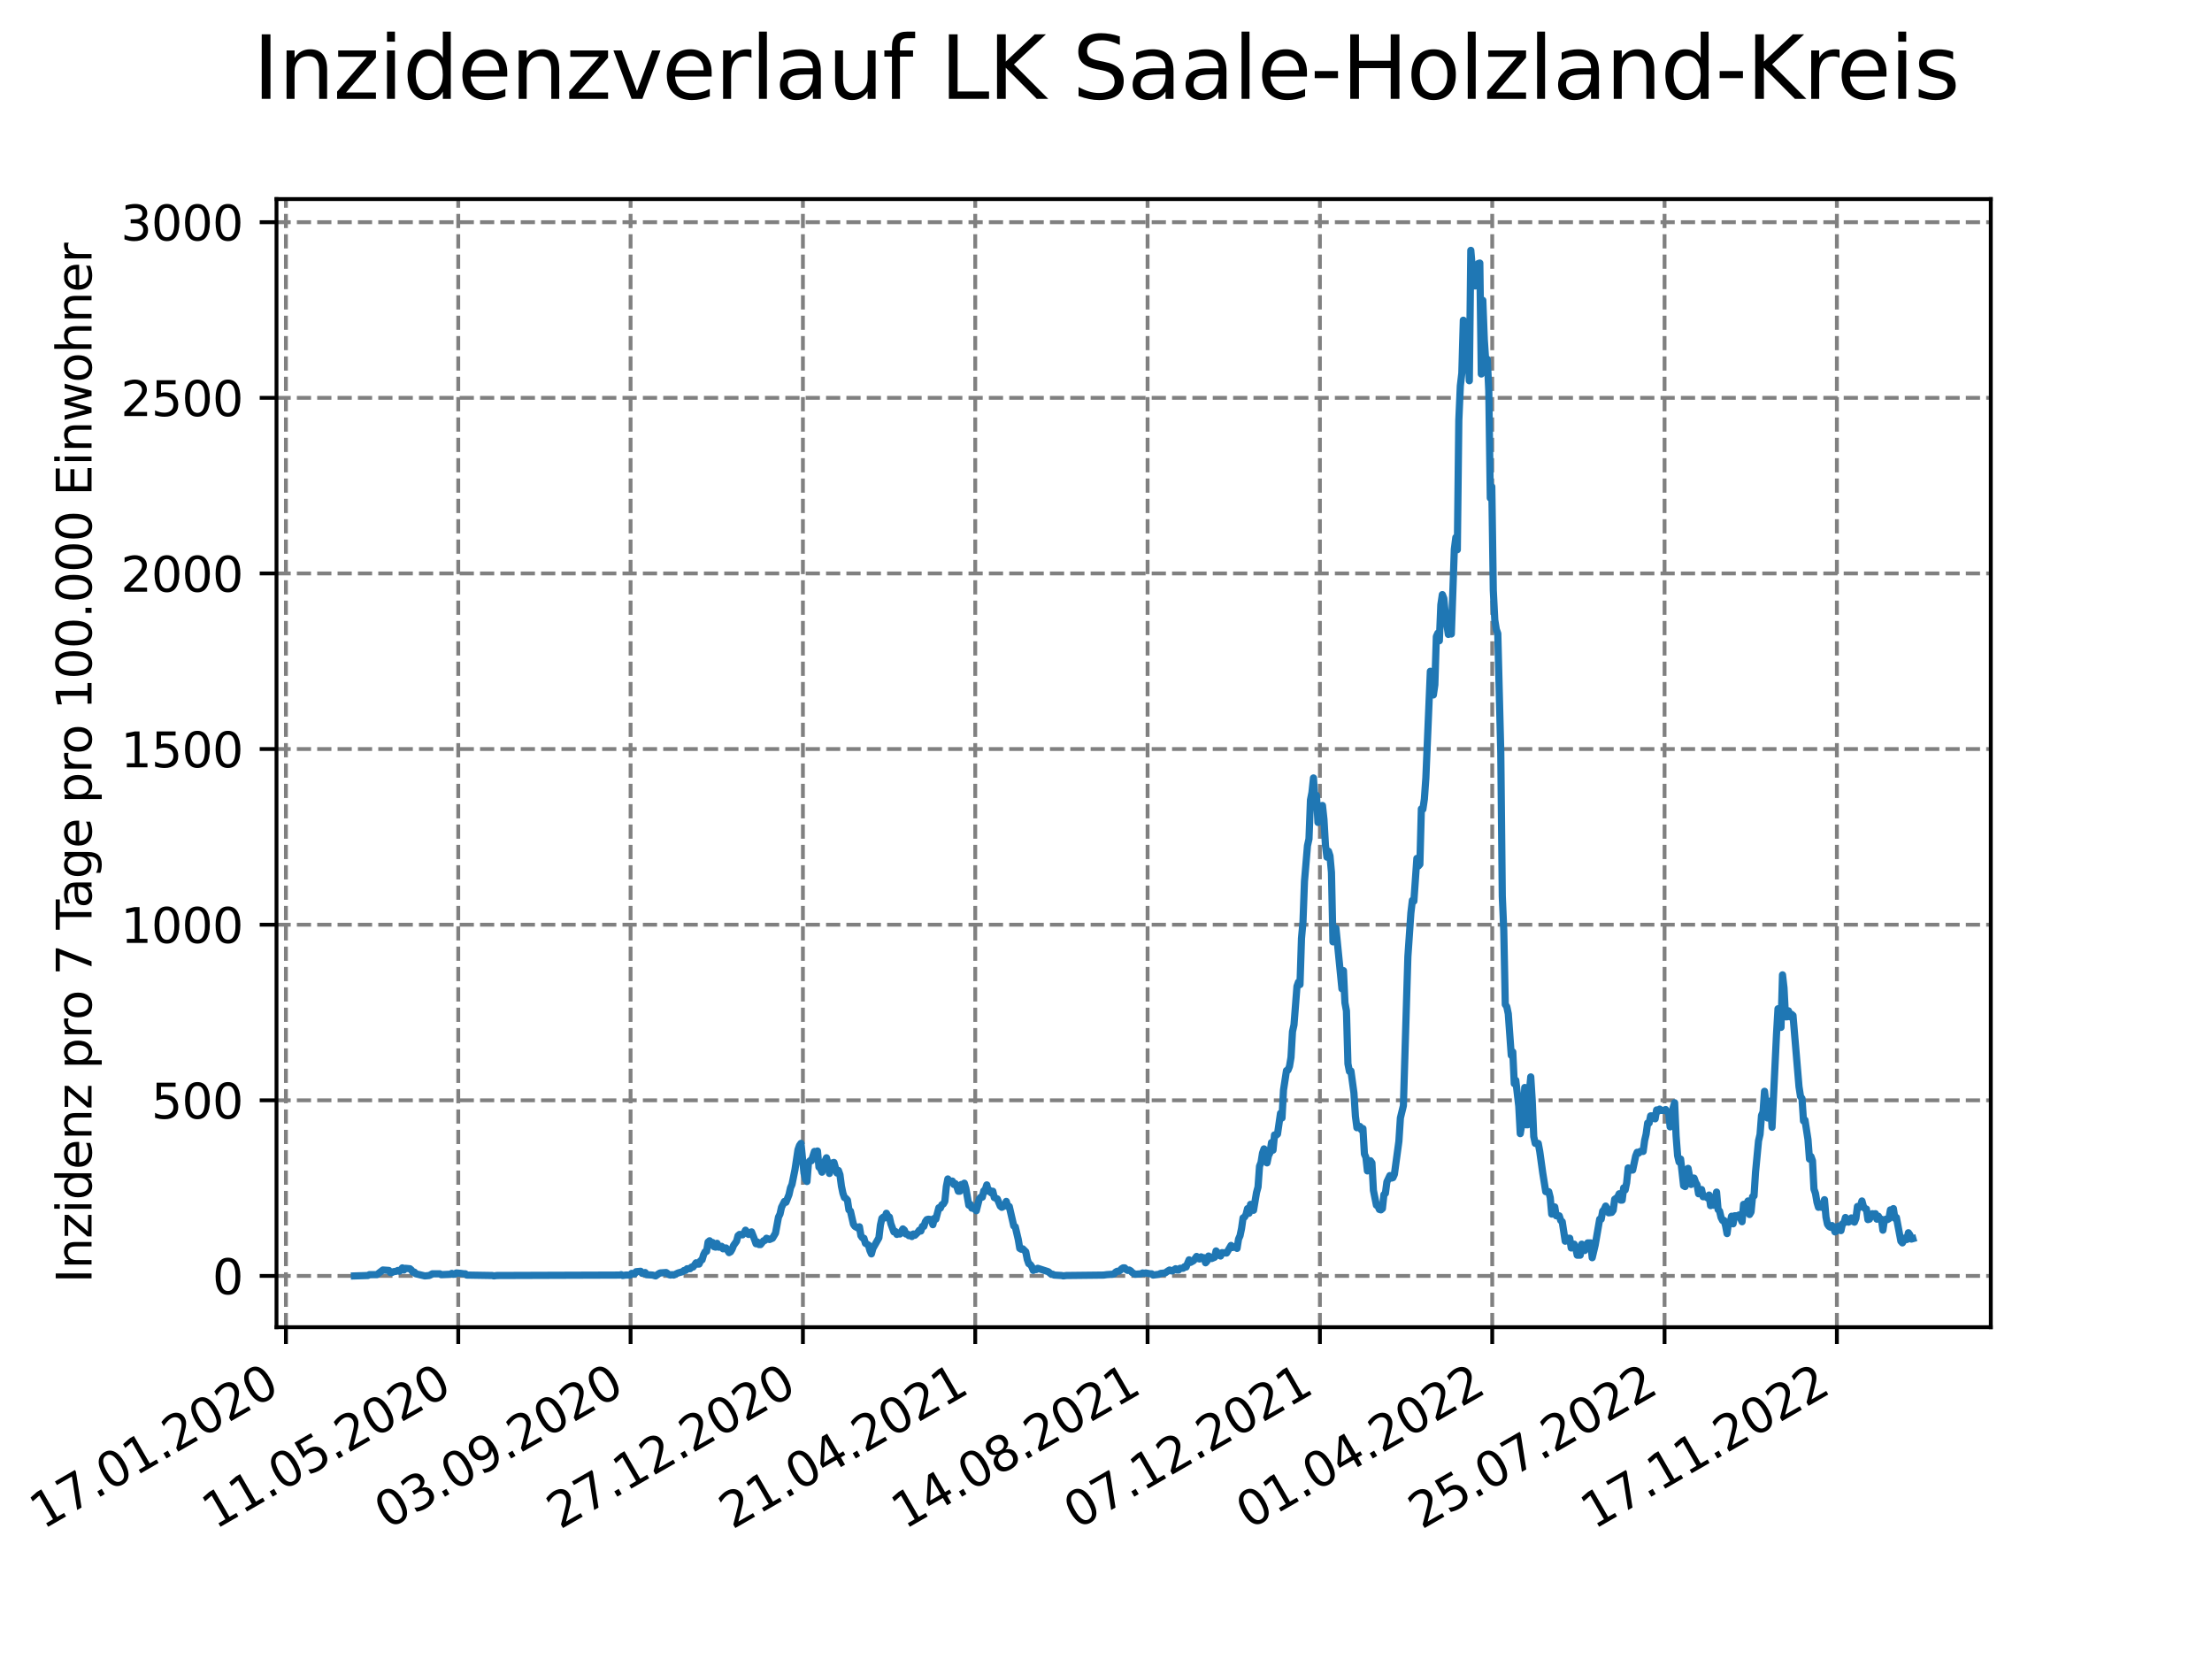 <?xml version="1.0" encoding="utf-8" standalone="no"?>
<!DOCTYPE svg PUBLIC "-//W3C//DTD SVG 1.1//EN"
  "http://www.w3.org/Graphics/SVG/1.1/DTD/svg11.dtd">
<svg xmlns:xlink="http://www.w3.org/1999/xlink" width="460.8pt" height="345.6pt" viewBox="0 0 460.8 345.6" xmlns="http://www.w3.org/2000/svg" version="1.1">
 <defs>
  <style type="text/css">*{stroke-linejoin: round; stroke-linecap: butt}</style>
 </defs>
 <g id="figure_1">
  <g id="patch_1">
   <path d="M 0 345.6 
L 460.8 345.6 
L 460.8 0 
L 0 0 
z
" style="fill: #ffffff"/>
  </g>
  <g id="axes_1">
   <g id="patch_2">
    <path d="M 57.6 276.48 
L 414.72 276.48 
L 414.72 41.472 
L 57.6 41.472 
z
" style="fill: #ffffff"/>
   </g>
   <g id="matplotlib.axis_1">
    <g id="xtick_1">
     <g id="line2d_1">
      <path d="M 59.564 276.48 
L 59.564 41.472 
" clip-path="url(#p930e5d96a3)" style="fill: none; stroke-dasharray: 2.96,1.28; stroke-dashoffset: 0; stroke: #808080; stroke-width: 0.8"/>
     </g>
     <g id="line2d_2">
      <defs>
       <path id="m05a679ccb5" d="M 0 0 
L 0 3.5 
" style="stroke: #000000; stroke-width: 0.8"/>
      </defs>
      <g>
       <use xlink:href="#m05a679ccb5" x="59.564" y="276.48" style="stroke: #000000; stroke-width: 0.8"/>
      </g>
     </g>
     <g id="text_1">
      <!-- 17.01.2020 -->
      <g transform="translate(8.939 318.689) rotate(-30) scale(0.1 -0.1)">
       <defs>
        <path id="DejaVuSans-31" d="M 794 531 
L 1825 531 
L 1825 4091 
L 703 3866 
L 703 4441 
L 1819 4666 
L 2450 4666 
L 2450 531 
L 3481 531 
L 3481 0 
L 794 0 
L 794 531 
z
" transform="scale(0.016)"/>
        <path id="DejaVuSans-37" d="M 525 4666 
L 3525 4666 
L 3525 4397 
L 1831 0 
L 1172 0 
L 2766 4134 
L 525 4134 
L 525 4666 
z
" transform="scale(0.016)"/>
        <path id="DejaVuSans-2e" d="M 684 794 
L 1344 794 
L 1344 0 
L 684 0 
L 684 794 
z
" transform="scale(0.016)"/>
        <path id="DejaVuSans-30" d="M 2034 4250 
Q 1547 4250 1301 3770 
Q 1056 3291 1056 2328 
Q 1056 1369 1301 889 
Q 1547 409 2034 409 
Q 2525 409 2770 889 
Q 3016 1369 3016 2328 
Q 3016 3291 2770 3770 
Q 2525 4250 2034 4250 
z
M 2034 4750 
Q 2819 4750 3233 4129 
Q 3647 3509 3647 2328 
Q 3647 1150 3233 529 
Q 2819 -91 2034 -91 
Q 1250 -91 836 529 
Q 422 1150 422 2328 
Q 422 3509 836 4129 
Q 1250 4750 2034 4750 
z
" transform="scale(0.016)"/>
        <path id="DejaVuSans-32" d="M 1228 531 
L 3431 531 
L 3431 0 
L 469 0 
L 469 531 
Q 828 903 1448 1529 
Q 2069 2156 2228 2338 
Q 2531 2678 2651 2914 
Q 2772 3150 2772 3378 
Q 2772 3750 2511 3984 
Q 2250 4219 1831 4219 
Q 1534 4219 1204 4116 
Q 875 4013 500 3803 
L 500 4441 
Q 881 4594 1212 4672 
Q 1544 4750 1819 4750 
Q 2544 4750 2975 4387 
Q 3406 4025 3406 3419 
Q 3406 3131 3298 2873 
Q 3191 2616 2906 2266 
Q 2828 2175 2409 1742 
Q 1991 1309 1228 531 
z
" transform="scale(0.016)"/>
       </defs>
       <use xlink:href="#DejaVuSans-31"/>
       <use xlink:href="#DejaVuSans-37" x="63.623"/>
       <use xlink:href="#DejaVuSans-2e" x="127.246"/>
       <use xlink:href="#DejaVuSans-30" x="159.033"/>
       <use xlink:href="#DejaVuSans-31" x="222.656"/>
       <use xlink:href="#DejaVuSans-2e" x="286.279"/>
       <use xlink:href="#DejaVuSans-32" x="318.066"/>
       <use xlink:href="#DejaVuSans-30" x="381.689"/>
       <use xlink:href="#DejaVuSans-32" x="445.312"/>
       <use xlink:href="#DejaVuSans-30" x="508.936"/>
      </g>
     </g>
    </g>
    <g id="xtick_2">
     <g id="line2d_3">
      <path d="M 95.463 276.48 
L 95.463 41.472 
" clip-path="url(#p930e5d96a3)" style="fill: none; stroke-dasharray: 2.96,1.28; stroke-dashoffset: 0; stroke: #808080; stroke-width: 0.8"/>
     </g>
     <g id="line2d_4">
      <g>
       <use xlink:href="#m05a679ccb5" x="95.463" y="276.48" style="stroke: #000000; stroke-width: 0.8"/>
      </g>
     </g>
     <g id="text_2">
      <!-- 11.05.2020 -->
      <g transform="translate(44.838 318.689) rotate(-30) scale(0.1 -0.1)">
       <defs>
        <path id="DejaVuSans-35" d="M 691 4666 
L 3169 4666 
L 3169 4134 
L 1269 4134 
L 1269 2991 
Q 1406 3038 1543 3061 
Q 1681 3084 1819 3084 
Q 2600 3084 3056 2656 
Q 3513 2228 3513 1497 
Q 3513 744 3044 326 
Q 2575 -91 1722 -91 
Q 1428 -91 1123 -41 
Q 819 9 494 109 
L 494 744 
Q 775 591 1075 516 
Q 1375 441 1709 441 
Q 2250 441 2565 725 
Q 2881 1009 2881 1497 
Q 2881 1984 2565 2268 
Q 2250 2553 1709 2553 
Q 1456 2553 1204 2497 
Q 953 2441 691 2322 
L 691 4666 
z
" transform="scale(0.016)"/>
       </defs>
       <use xlink:href="#DejaVuSans-31"/>
       <use xlink:href="#DejaVuSans-31" x="63.623"/>
       <use xlink:href="#DejaVuSans-2e" x="127.246"/>
       <use xlink:href="#DejaVuSans-30" x="159.033"/>
       <use xlink:href="#DejaVuSans-35" x="222.656"/>
       <use xlink:href="#DejaVuSans-2e" x="286.279"/>
       <use xlink:href="#DejaVuSans-32" x="318.066"/>
       <use xlink:href="#DejaVuSans-30" x="381.689"/>
       <use xlink:href="#DejaVuSans-32" x="445.312"/>
       <use xlink:href="#DejaVuSans-30" x="508.936"/>
      </g>
     </g>
    </g>
    <g id="xtick_3">
     <g id="line2d_5">
      <path d="M 131.363 276.48 
L 131.363 41.472 
" clip-path="url(#p930e5d96a3)" style="fill: none; stroke-dasharray: 2.96,1.28; stroke-dashoffset: 0; stroke: #808080; stroke-width: 0.8"/>
     </g>
     <g id="line2d_6">
      <g>
       <use xlink:href="#m05a679ccb5" x="131.363" y="276.48" style="stroke: #000000; stroke-width: 0.8"/>
      </g>
     </g>
     <g id="text_3">
      <!-- 03.09.2020 -->
      <g transform="translate(80.737 318.689) rotate(-30) scale(0.1 -0.1)">
       <defs>
        <path id="DejaVuSans-33" d="M 2597 2516 
Q 3050 2419 3304 2112 
Q 3559 1806 3559 1356 
Q 3559 666 3084 287 
Q 2609 -91 1734 -91 
Q 1441 -91 1130 -33 
Q 819 25 488 141 
L 488 750 
Q 750 597 1062 519 
Q 1375 441 1716 441 
Q 2309 441 2620 675 
Q 2931 909 2931 1356 
Q 2931 1769 2642 2001 
Q 2353 2234 1838 2234 
L 1294 2234 
L 1294 2753 
L 1863 2753 
Q 2328 2753 2575 2939 
Q 2822 3125 2822 3475 
Q 2822 3834 2567 4026 
Q 2313 4219 1838 4219 
Q 1578 4219 1281 4162 
Q 984 4106 628 3988 
L 628 4550 
Q 988 4650 1302 4700 
Q 1616 4750 1894 4750 
Q 2613 4750 3031 4423 
Q 3450 4097 3450 3541 
Q 3450 3153 3228 2886 
Q 3006 2619 2597 2516 
z
" transform="scale(0.016)"/>
        <path id="DejaVuSans-39" d="M 703 97 
L 703 672 
Q 941 559 1184 500 
Q 1428 441 1663 441 
Q 2288 441 2617 861 
Q 2947 1281 2994 2138 
Q 2813 1869 2534 1725 
Q 2256 1581 1919 1581 
Q 1219 1581 811 2004 
Q 403 2428 403 3163 
Q 403 3881 828 4315 
Q 1253 4750 1959 4750 
Q 2769 4750 3195 4129 
Q 3622 3509 3622 2328 
Q 3622 1225 3098 567 
Q 2575 -91 1691 -91 
Q 1453 -91 1209 -44 
Q 966 3 703 97 
z
M 1959 2075 
Q 2384 2075 2632 2365 
Q 2881 2656 2881 3163 
Q 2881 3666 2632 3958 
Q 2384 4250 1959 4250 
Q 1534 4250 1286 3958 
Q 1038 3666 1038 3163 
Q 1038 2656 1286 2365 
Q 1534 2075 1959 2075 
z
" transform="scale(0.016)"/>
       </defs>
       <use xlink:href="#DejaVuSans-30"/>
       <use xlink:href="#DejaVuSans-33" x="63.623"/>
       <use xlink:href="#DejaVuSans-2e" x="127.246"/>
       <use xlink:href="#DejaVuSans-30" x="159.033"/>
       <use xlink:href="#DejaVuSans-39" x="222.656"/>
       <use xlink:href="#DejaVuSans-2e" x="286.279"/>
       <use xlink:href="#DejaVuSans-32" x="318.066"/>
       <use xlink:href="#DejaVuSans-30" x="381.689"/>
       <use xlink:href="#DejaVuSans-32" x="445.312"/>
       <use xlink:href="#DejaVuSans-30" x="508.936"/>
      </g>
     </g>
    </g>
    <g id="xtick_4">
     <g id="line2d_7">
      <path d="M 167.262 276.48 
L 167.262 41.472 
" clip-path="url(#p930e5d96a3)" style="fill: none; stroke-dasharray: 2.96,1.28; stroke-dashoffset: 0; stroke: #808080; stroke-width: 0.8"/>
     </g>
     <g id="line2d_8">
      <g>
       <use xlink:href="#m05a679ccb5" x="167.262" y="276.48" style="stroke: #000000; stroke-width: 0.8"/>
      </g>
     </g>
     <g id="text_4">
      <!-- 27.12.2020 -->
      <g transform="translate(116.637 318.689) rotate(-30) scale(0.1 -0.1)">
       <use xlink:href="#DejaVuSans-32"/>
       <use xlink:href="#DejaVuSans-37" x="63.623"/>
       <use xlink:href="#DejaVuSans-2e" x="127.246"/>
       <use xlink:href="#DejaVuSans-31" x="159.033"/>
       <use xlink:href="#DejaVuSans-32" x="222.656"/>
       <use xlink:href="#DejaVuSans-2e" x="286.279"/>
       <use xlink:href="#DejaVuSans-32" x="318.066"/>
       <use xlink:href="#DejaVuSans-30" x="381.689"/>
       <use xlink:href="#DejaVuSans-32" x="445.312"/>
       <use xlink:href="#DejaVuSans-30" x="508.936"/>
      </g>
     </g>
    </g>
    <g id="xtick_5">
     <g id="line2d_9">
      <path d="M 203.161 276.48 
L 203.161 41.472 
" clip-path="url(#p930e5d96a3)" style="fill: none; stroke-dasharray: 2.96,1.28; stroke-dashoffset: 0; stroke: #808080; stroke-width: 0.8"/>
     </g>
     <g id="line2d_10">
      <g>
       <use xlink:href="#m05a679ccb5" x="203.161" y="276.48" style="stroke: #000000; stroke-width: 0.8"/>
      </g>
     </g>
     <g id="text_5">
      <!-- 21.04.2021 -->
      <g transform="translate(152.536 318.689) rotate(-30) scale(0.1 -0.1)">
       <defs>
        <path id="DejaVuSans-34" d="M 2419 4116 
L 825 1625 
L 2419 1625 
L 2419 4116 
z
M 2253 4666 
L 3047 4666 
L 3047 1625 
L 3713 1625 
L 3713 1100 
L 3047 1100 
L 3047 0 
L 2419 0 
L 2419 1100 
L 313 1100 
L 313 1709 
L 2253 4666 
z
" transform="scale(0.016)"/>
       </defs>
       <use xlink:href="#DejaVuSans-32"/>
       <use xlink:href="#DejaVuSans-31" x="63.623"/>
       <use xlink:href="#DejaVuSans-2e" x="127.246"/>
       <use xlink:href="#DejaVuSans-30" x="159.033"/>
       <use xlink:href="#DejaVuSans-34" x="222.656"/>
       <use xlink:href="#DejaVuSans-2e" x="286.279"/>
       <use xlink:href="#DejaVuSans-32" x="318.066"/>
       <use xlink:href="#DejaVuSans-30" x="381.689"/>
       <use xlink:href="#DejaVuSans-32" x="445.312"/>
       <use xlink:href="#DejaVuSans-31" x="508.936"/>
      </g>
     </g>
    </g>
    <g id="xtick_6">
     <g id="line2d_11">
      <path d="M 239.061 276.48 
L 239.061 41.472 
" clip-path="url(#p930e5d96a3)" style="fill: none; stroke-dasharray: 2.96,1.28; stroke-dashoffset: 0; stroke: #808080; stroke-width: 0.8"/>
     </g>
     <g id="line2d_12">
      <g>
       <use xlink:href="#m05a679ccb5" x="239.061" y="276.48" style="stroke: #000000; stroke-width: 0.8"/>
      </g>
     </g>
     <g id="text_6">
      <!-- 14.08.2021 -->
      <g transform="translate(188.435 318.689) rotate(-30) scale(0.1 -0.1)">
       <defs>
        <path id="DejaVuSans-38" d="M 2034 2216 
Q 1584 2216 1326 1975 
Q 1069 1734 1069 1313 
Q 1069 891 1326 650 
Q 1584 409 2034 409 
Q 2484 409 2743 651 
Q 3003 894 3003 1313 
Q 3003 1734 2745 1975 
Q 2488 2216 2034 2216 
z
M 1403 2484 
Q 997 2584 770 2862 
Q 544 3141 544 3541 
Q 544 4100 942 4425 
Q 1341 4750 2034 4750 
Q 2731 4750 3128 4425 
Q 3525 4100 3525 3541 
Q 3525 3141 3298 2862 
Q 3072 2584 2669 2484 
Q 3125 2378 3379 2068 
Q 3634 1759 3634 1313 
Q 3634 634 3220 271 
Q 2806 -91 2034 -91 
Q 1263 -91 848 271 
Q 434 634 434 1313 
Q 434 1759 690 2068 
Q 947 2378 1403 2484 
z
M 1172 3481 
Q 1172 3119 1398 2916 
Q 1625 2713 2034 2713 
Q 2441 2713 2670 2916 
Q 2900 3119 2900 3481 
Q 2900 3844 2670 4047 
Q 2441 4250 2034 4250 
Q 1625 4250 1398 4047 
Q 1172 3844 1172 3481 
z
" transform="scale(0.016)"/>
       </defs>
       <use xlink:href="#DejaVuSans-31"/>
       <use xlink:href="#DejaVuSans-34" x="63.623"/>
       <use xlink:href="#DejaVuSans-2e" x="127.246"/>
       <use xlink:href="#DejaVuSans-30" x="159.033"/>
       <use xlink:href="#DejaVuSans-38" x="222.656"/>
       <use xlink:href="#DejaVuSans-2e" x="286.279"/>
       <use xlink:href="#DejaVuSans-32" x="318.066"/>
       <use xlink:href="#DejaVuSans-30" x="381.689"/>
       <use xlink:href="#DejaVuSans-32" x="445.312"/>
       <use xlink:href="#DejaVuSans-31" x="508.936"/>
      </g>
     </g>
    </g>
    <g id="xtick_7">
     <g id="line2d_13">
      <path d="M 274.96 276.48 
L 274.96 41.472 
" clip-path="url(#p930e5d96a3)" style="fill: none; stroke-dasharray: 2.96,1.28; stroke-dashoffset: 0; stroke: #808080; stroke-width: 0.8"/>
     </g>
     <g id="line2d_14">
      <g>
       <use xlink:href="#m05a679ccb5" x="274.96" y="276.48" style="stroke: #000000; stroke-width: 0.8"/>
      </g>
     </g>
     <g id="text_7">
      <!-- 07.12.2021 -->
      <g transform="translate(224.335 318.689) rotate(-30) scale(0.1 -0.1)">
       <use xlink:href="#DejaVuSans-30"/>
       <use xlink:href="#DejaVuSans-37" x="63.623"/>
       <use xlink:href="#DejaVuSans-2e" x="127.246"/>
       <use xlink:href="#DejaVuSans-31" x="159.033"/>
       <use xlink:href="#DejaVuSans-32" x="222.656"/>
       <use xlink:href="#DejaVuSans-2e" x="286.279"/>
       <use xlink:href="#DejaVuSans-32" x="318.066"/>
       <use xlink:href="#DejaVuSans-30" x="381.689"/>
       <use xlink:href="#DejaVuSans-32" x="445.312"/>
       <use xlink:href="#DejaVuSans-31" x="508.936"/>
      </g>
     </g>
    </g>
    <g id="xtick_8">
     <g id="line2d_15">
      <path d="M 310.859 276.48 
L 310.859 41.472 
" clip-path="url(#p930e5d96a3)" style="fill: none; stroke-dasharray: 2.96,1.28; stroke-dashoffset: 0; stroke: #808080; stroke-width: 0.8"/>
     </g>
     <g id="line2d_16">
      <g>
       <use xlink:href="#m05a679ccb5" x="310.859" y="276.48" style="stroke: #000000; stroke-width: 0.8"/>
      </g>
     </g>
     <g id="text_8">
      <!-- 01.04.2022 -->
      <g transform="translate(260.234 318.689) rotate(-30) scale(0.1 -0.1)">
       <use xlink:href="#DejaVuSans-30"/>
       <use xlink:href="#DejaVuSans-31" x="63.623"/>
       <use xlink:href="#DejaVuSans-2e" x="127.246"/>
       <use xlink:href="#DejaVuSans-30" x="159.033"/>
       <use xlink:href="#DejaVuSans-34" x="222.656"/>
       <use xlink:href="#DejaVuSans-2e" x="286.279"/>
       <use xlink:href="#DejaVuSans-32" x="318.066"/>
       <use xlink:href="#DejaVuSans-30" x="381.689"/>
       <use xlink:href="#DejaVuSans-32" x="445.312"/>
       <use xlink:href="#DejaVuSans-32" x="508.936"/>
      </g>
     </g>
    </g>
    <g id="xtick_9">
     <g id="line2d_17">
      <path d="M 346.758 276.48 
L 346.758 41.472 
" clip-path="url(#p930e5d96a3)" style="fill: none; stroke-dasharray: 2.96,1.28; stroke-dashoffset: 0; stroke: #808080; stroke-width: 0.8"/>
     </g>
     <g id="line2d_18">
      <g>
       <use xlink:href="#m05a679ccb5" x="346.758" y="276.48" style="stroke: #000000; stroke-width: 0.8"/>
      </g>
     </g>
     <g id="text_9">
      <!-- 25.07.2022 -->
      <g transform="translate(296.133 318.689) rotate(-30) scale(0.1 -0.1)">
       <use xlink:href="#DejaVuSans-32"/>
       <use xlink:href="#DejaVuSans-35" x="63.623"/>
       <use xlink:href="#DejaVuSans-2e" x="127.246"/>
       <use xlink:href="#DejaVuSans-30" x="159.033"/>
       <use xlink:href="#DejaVuSans-37" x="222.656"/>
       <use xlink:href="#DejaVuSans-2e" x="286.279"/>
       <use xlink:href="#DejaVuSans-32" x="318.066"/>
       <use xlink:href="#DejaVuSans-30" x="381.689"/>
       <use xlink:href="#DejaVuSans-32" x="445.312"/>
       <use xlink:href="#DejaVuSans-32" x="508.936"/>
      </g>
     </g>
    </g>
    <g id="xtick_10">
     <g id="line2d_19">
      <path d="M 382.658 276.48 
L 382.658 41.472 
" clip-path="url(#p930e5d96a3)" style="fill: none; stroke-dasharray: 2.96,1.28; stroke-dashoffset: 0; stroke: #808080; stroke-width: 0.8"/>
     </g>
     <g id="line2d_20">
      <g>
       <use xlink:href="#m05a679ccb5" x="382.658" y="276.48" style="stroke: #000000; stroke-width: 0.8"/>
      </g>
     </g>
     <g id="text_10">
      <!-- 17.11.2022 -->
      <g transform="translate(332.033 318.689) rotate(-30) scale(0.1 -0.1)">
       <use xlink:href="#DejaVuSans-31"/>
       <use xlink:href="#DejaVuSans-37" x="63.623"/>
       <use xlink:href="#DejaVuSans-2e" x="127.246"/>
       <use xlink:href="#DejaVuSans-31" x="159.033"/>
       <use xlink:href="#DejaVuSans-31" x="222.656"/>
       <use xlink:href="#DejaVuSans-2e" x="286.279"/>
       <use xlink:href="#DejaVuSans-32" x="318.066"/>
       <use xlink:href="#DejaVuSans-30" x="381.689"/>
       <use xlink:href="#DejaVuSans-32" x="445.312"/>
       <use xlink:href="#DejaVuSans-32" x="508.936"/>
      </g>
     </g>
    </g>
   </g>
   <g id="matplotlib.axis_2">
    <g id="ytick_1">
     <g id="line2d_21">
      <path d="M 57.6 265.798 
L 414.72 265.798 
" clip-path="url(#p930e5d96a3)" style="fill: none; stroke-dasharray: 2.96,1.28; stroke-dashoffset: 0; stroke: #808080; stroke-width: 0.8"/>
     </g>
     <g id="line2d_22">
      <defs>
       <path id="m31400b456e" d="M 0 0 
L -3.5 0 
" style="stroke: #000000; stroke-width: 0.8"/>
      </defs>
      <g>
       <use xlink:href="#m31400b456e" x="57.6" y="265.798" style="stroke: #000000; stroke-width: 0.8"/>
      </g>
     </g>
     <g id="text_11">
      <!-- 0 -->
      <g transform="translate(44.237 269.597) scale(0.1 -0.1)">
       <use xlink:href="#DejaVuSans-30"/>
      </g>
     </g>
    </g>
    <g id="ytick_2">
     <g id="line2d_23">
      <path d="M 57.6 229.213 
L 414.72 229.213 
" clip-path="url(#p930e5d96a3)" style="fill: none; stroke-dasharray: 2.96,1.28; stroke-dashoffset: 0; stroke: #808080; stroke-width: 0.8"/>
     </g>
     <g id="line2d_24">
      <g>
       <use xlink:href="#m31400b456e" x="57.6" y="229.213" style="stroke: #000000; stroke-width: 0.8"/>
      </g>
     </g>
     <g id="text_12">
      <!-- 500 -->
      <g transform="translate(31.512 233.012) scale(0.1 -0.1)">
       <use xlink:href="#DejaVuSans-35"/>
       <use xlink:href="#DejaVuSans-30" x="63.623"/>
       <use xlink:href="#DejaVuSans-30" x="127.246"/>
      </g>
     </g>
    </g>
    <g id="ytick_3">
     <g id="line2d_25">
      <path d="M 57.6 192.628 
L 414.72 192.628 
" clip-path="url(#p930e5d96a3)" style="fill: none; stroke-dasharray: 2.96,1.28; stroke-dashoffset: 0; stroke: #808080; stroke-width: 0.8"/>
     </g>
     <g id="line2d_26">
      <g>
       <use xlink:href="#m31400b456e" x="57.6" y="192.628" style="stroke: #000000; stroke-width: 0.8"/>
      </g>
     </g>
     <g id="text_13">
      <!-- 1000 -->
      <g transform="translate(25.15 196.427) scale(0.1 -0.1)">
       <use xlink:href="#DejaVuSans-31"/>
       <use xlink:href="#DejaVuSans-30" x="63.623"/>
       <use xlink:href="#DejaVuSans-30" x="127.246"/>
       <use xlink:href="#DejaVuSans-30" x="190.869"/>
      </g>
     </g>
    </g>
    <g id="ytick_4">
     <g id="line2d_27">
      <path d="M 57.6 156.043 
L 414.72 156.043 
" clip-path="url(#p930e5d96a3)" style="fill: none; stroke-dasharray: 2.96,1.28; stroke-dashoffset: 0; stroke: #808080; stroke-width: 0.8"/>
     </g>
     <g id="line2d_28">
      <g>
       <use xlink:href="#m31400b456e" x="57.6" y="156.043" style="stroke: #000000; stroke-width: 0.8"/>
      </g>
     </g>
     <g id="text_14">
      <!-- 1500 -->
      <g transform="translate(25.15 159.842) scale(0.1 -0.1)">
       <use xlink:href="#DejaVuSans-31"/>
       <use xlink:href="#DejaVuSans-35" x="63.623"/>
       <use xlink:href="#DejaVuSans-30" x="127.246"/>
       <use xlink:href="#DejaVuSans-30" x="190.869"/>
      </g>
     </g>
    </g>
    <g id="ytick_5">
     <g id="line2d_29">
      <path d="M 57.6 119.458 
L 414.72 119.458 
" clip-path="url(#p930e5d96a3)" style="fill: none; stroke-dasharray: 2.96,1.28; stroke-dashoffset: 0; stroke: #808080; stroke-width: 0.8"/>
     </g>
     <g id="line2d_30">
      <g>
       <use xlink:href="#m31400b456e" x="57.6" y="119.458" style="stroke: #000000; stroke-width: 0.8"/>
      </g>
     </g>
     <g id="text_15">
      <!-- 2000 -->
      <g transform="translate(25.15 123.257) scale(0.1 -0.1)">
       <use xlink:href="#DejaVuSans-32"/>
       <use xlink:href="#DejaVuSans-30" x="63.623"/>
       <use xlink:href="#DejaVuSans-30" x="127.246"/>
       <use xlink:href="#DejaVuSans-30" x="190.869"/>
      </g>
     </g>
    </g>
    <g id="ytick_6">
     <g id="line2d_31">
      <path d="M 57.6 82.873 
L 414.72 82.873 
" clip-path="url(#p930e5d96a3)" style="fill: none; stroke-dasharray: 2.96,1.28; stroke-dashoffset: 0; stroke: #808080; stroke-width: 0.8"/>
     </g>
     <g id="line2d_32">
      <g>
       <use xlink:href="#m31400b456e" x="57.6" y="82.873" style="stroke: #000000; stroke-width: 0.8"/>
      </g>
     </g>
     <g id="text_16">
      <!-- 2500 -->
      <g transform="translate(25.15 86.672) scale(0.1 -0.1)">
       <use xlink:href="#DejaVuSans-32"/>
       <use xlink:href="#DejaVuSans-35" x="63.623"/>
       <use xlink:href="#DejaVuSans-30" x="127.246"/>
       <use xlink:href="#DejaVuSans-30" x="190.869"/>
      </g>
     </g>
    </g>
    <g id="ytick_7">
     <g id="line2d_33">
      <path d="M 57.6 46.288 
L 414.72 46.288 
" clip-path="url(#p930e5d96a3)" style="fill: none; stroke-dasharray: 2.96,1.28; stroke-dashoffset: 0; stroke: #808080; stroke-width: 0.8"/>
     </g>
     <g id="line2d_34">
      <g>
       <use xlink:href="#m31400b456e" x="57.6" y="46.288" style="stroke: #000000; stroke-width: 0.8"/>
      </g>
     </g>
     <g id="text_17">
      <!-- 3000 -->
      <g transform="translate(25.15 50.087) scale(0.1 -0.1)">
       <use xlink:href="#DejaVuSans-33"/>
       <use xlink:href="#DejaVuSans-30" x="63.623"/>
       <use xlink:href="#DejaVuSans-30" x="127.246"/>
       <use xlink:href="#DejaVuSans-30" x="190.869"/>
      </g>
     </g>
    </g>
    <g id="text_18">
     <!-- Inzidenz pro 7 Tage pro 100.000 Einwohner -->
     <g transform="translate(19.07 267.301) rotate(-90) scale(0.1 -0.1)">
      <defs>
       <path id="DejaVuSans-49" d="M 628 4666 
L 1259 4666 
L 1259 0 
L 628 0 
L 628 4666 
z
" transform="scale(0.016)"/>
       <path id="DejaVuSans-6e" d="M 3513 2113 
L 3513 0 
L 2938 0 
L 2938 2094 
Q 2938 2591 2744 2837 
Q 2550 3084 2163 3084 
Q 1697 3084 1428 2787 
Q 1159 2491 1159 1978 
L 1159 0 
L 581 0 
L 581 3500 
L 1159 3500 
L 1159 2956 
Q 1366 3272 1645 3428 
Q 1925 3584 2291 3584 
Q 2894 3584 3203 3211 
Q 3513 2838 3513 2113 
z
" transform="scale(0.016)"/>
       <path id="DejaVuSans-7a" d="M 353 3500 
L 3084 3500 
L 3084 2975 
L 922 459 
L 3084 459 
L 3084 0 
L 275 0 
L 275 525 
L 2438 3041 
L 353 3041 
L 353 3500 
z
" transform="scale(0.016)"/>
       <path id="DejaVuSans-69" d="M 603 3500 
L 1178 3500 
L 1178 0 
L 603 0 
L 603 3500 
z
M 603 4863 
L 1178 4863 
L 1178 4134 
L 603 4134 
L 603 4863 
z
" transform="scale(0.016)"/>
       <path id="DejaVuSans-64" d="M 2906 2969 
L 2906 4863 
L 3481 4863 
L 3481 0 
L 2906 0 
L 2906 525 
Q 2725 213 2448 61 
Q 2172 -91 1784 -91 
Q 1150 -91 751 415 
Q 353 922 353 1747 
Q 353 2572 751 3078 
Q 1150 3584 1784 3584 
Q 2172 3584 2448 3432 
Q 2725 3281 2906 2969 
z
M 947 1747 
Q 947 1113 1208 752 
Q 1469 391 1925 391 
Q 2381 391 2643 752 
Q 2906 1113 2906 1747 
Q 2906 2381 2643 2742 
Q 2381 3103 1925 3103 
Q 1469 3103 1208 2742 
Q 947 2381 947 1747 
z
" transform="scale(0.016)"/>
       <path id="DejaVuSans-65" d="M 3597 1894 
L 3597 1613 
L 953 1613 
Q 991 1019 1311 708 
Q 1631 397 2203 397 
Q 2534 397 2845 478 
Q 3156 559 3463 722 
L 3463 178 
Q 3153 47 2828 -22 
Q 2503 -91 2169 -91 
Q 1331 -91 842 396 
Q 353 884 353 1716 
Q 353 2575 817 3079 
Q 1281 3584 2069 3584 
Q 2775 3584 3186 3129 
Q 3597 2675 3597 1894 
z
M 3022 2063 
Q 3016 2534 2758 2815 
Q 2500 3097 2075 3097 
Q 1594 3097 1305 2825 
Q 1016 2553 972 2059 
L 3022 2063 
z
" transform="scale(0.016)"/>
       <path id="DejaVuSans-20" transform="scale(0.016)"/>
       <path id="DejaVuSans-70" d="M 1159 525 
L 1159 -1331 
L 581 -1331 
L 581 3500 
L 1159 3500 
L 1159 2969 
Q 1341 3281 1617 3432 
Q 1894 3584 2278 3584 
Q 2916 3584 3314 3078 
Q 3713 2572 3713 1747 
Q 3713 922 3314 415 
Q 2916 -91 2278 -91 
Q 1894 -91 1617 61 
Q 1341 213 1159 525 
z
M 3116 1747 
Q 3116 2381 2855 2742 
Q 2594 3103 2138 3103 
Q 1681 3103 1420 2742 
Q 1159 2381 1159 1747 
Q 1159 1113 1420 752 
Q 1681 391 2138 391 
Q 2594 391 2855 752 
Q 3116 1113 3116 1747 
z
" transform="scale(0.016)"/>
       <path id="DejaVuSans-72" d="M 2631 2963 
Q 2534 3019 2420 3045 
Q 2306 3072 2169 3072 
Q 1681 3072 1420 2755 
Q 1159 2438 1159 1844 
L 1159 0 
L 581 0 
L 581 3500 
L 1159 3500 
L 1159 2956 
Q 1341 3275 1631 3429 
Q 1922 3584 2338 3584 
Q 2397 3584 2469 3576 
Q 2541 3569 2628 3553 
L 2631 2963 
z
" transform="scale(0.016)"/>
       <path id="DejaVuSans-6f" d="M 1959 3097 
Q 1497 3097 1228 2736 
Q 959 2375 959 1747 
Q 959 1119 1226 758 
Q 1494 397 1959 397 
Q 2419 397 2687 759 
Q 2956 1122 2956 1747 
Q 2956 2369 2687 2733 
Q 2419 3097 1959 3097 
z
M 1959 3584 
Q 2709 3584 3137 3096 
Q 3566 2609 3566 1747 
Q 3566 888 3137 398 
Q 2709 -91 1959 -91 
Q 1206 -91 779 398 
Q 353 888 353 1747 
Q 353 2609 779 3096 
Q 1206 3584 1959 3584 
z
" transform="scale(0.016)"/>
       <path id="DejaVuSans-54" d="M -19 4666 
L 3928 4666 
L 3928 4134 
L 2272 4134 
L 2272 0 
L 1638 0 
L 1638 4134 
L -19 4134 
L -19 4666 
z
" transform="scale(0.016)"/>
       <path id="DejaVuSans-61" d="M 2194 1759 
Q 1497 1759 1228 1600 
Q 959 1441 959 1056 
Q 959 750 1161 570 
Q 1363 391 1709 391 
Q 2188 391 2477 730 
Q 2766 1069 2766 1631 
L 2766 1759 
L 2194 1759 
z
M 3341 1997 
L 3341 0 
L 2766 0 
L 2766 531 
Q 2569 213 2275 61 
Q 1981 -91 1556 -91 
Q 1019 -91 701 211 
Q 384 513 384 1019 
Q 384 1609 779 1909 
Q 1175 2209 1959 2209 
L 2766 2209 
L 2766 2266 
Q 2766 2663 2505 2880 
Q 2244 3097 1772 3097 
Q 1472 3097 1187 3025 
Q 903 2953 641 2809 
L 641 3341 
Q 956 3463 1253 3523 
Q 1550 3584 1831 3584 
Q 2591 3584 2966 3190 
Q 3341 2797 3341 1997 
z
" transform="scale(0.016)"/>
       <path id="DejaVuSans-67" d="M 2906 1791 
Q 2906 2416 2648 2759 
Q 2391 3103 1925 3103 
Q 1463 3103 1205 2759 
Q 947 2416 947 1791 
Q 947 1169 1205 825 
Q 1463 481 1925 481 
Q 2391 481 2648 825 
Q 2906 1169 2906 1791 
z
M 3481 434 
Q 3481 -459 3084 -895 
Q 2688 -1331 1869 -1331 
Q 1566 -1331 1297 -1286 
Q 1028 -1241 775 -1147 
L 775 -588 
Q 1028 -725 1275 -790 
Q 1522 -856 1778 -856 
Q 2344 -856 2625 -561 
Q 2906 -266 2906 331 
L 2906 616 
Q 2728 306 2450 153 
Q 2172 0 1784 0 
Q 1141 0 747 490 
Q 353 981 353 1791 
Q 353 2603 747 3093 
Q 1141 3584 1784 3584 
Q 2172 3584 2450 3431 
Q 2728 3278 2906 2969 
L 2906 3500 
L 3481 3500 
L 3481 434 
z
" transform="scale(0.016)"/>
       <path id="DejaVuSans-45" d="M 628 4666 
L 3578 4666 
L 3578 4134 
L 1259 4134 
L 1259 2753 
L 3481 2753 
L 3481 2222 
L 1259 2222 
L 1259 531 
L 3634 531 
L 3634 0 
L 628 0 
L 628 4666 
z
" transform="scale(0.016)"/>
       <path id="DejaVuSans-77" d="M 269 3500 
L 844 3500 
L 1563 769 
L 2278 3500 
L 2956 3500 
L 3675 769 
L 4391 3500 
L 4966 3500 
L 4050 0 
L 3372 0 
L 2619 2869 
L 1863 0 
L 1184 0 
L 269 3500 
z
" transform="scale(0.016)"/>
       <path id="DejaVuSans-68" d="M 3513 2113 
L 3513 0 
L 2938 0 
L 2938 2094 
Q 2938 2591 2744 2837 
Q 2550 3084 2163 3084 
Q 1697 3084 1428 2787 
Q 1159 2491 1159 1978 
L 1159 0 
L 581 0 
L 581 4863 
L 1159 4863 
L 1159 2956 
Q 1366 3272 1645 3428 
Q 1925 3584 2291 3584 
Q 2894 3584 3203 3211 
Q 3513 2838 3513 2113 
z
" transform="scale(0.016)"/>
      </defs>
      <use xlink:href="#DejaVuSans-49"/>
      <use xlink:href="#DejaVuSans-6e" x="29.492"/>
      <use xlink:href="#DejaVuSans-7a" x="92.871"/>
      <use xlink:href="#DejaVuSans-69" x="145.361"/>
      <use xlink:href="#DejaVuSans-64" x="173.145"/>
      <use xlink:href="#DejaVuSans-65" x="236.621"/>
      <use xlink:href="#DejaVuSans-6e" x="298.145"/>
      <use xlink:href="#DejaVuSans-7a" x="361.523"/>
      <use xlink:href="#DejaVuSans-20" x="414.014"/>
      <use xlink:href="#DejaVuSans-70" x="445.801"/>
      <use xlink:href="#DejaVuSans-72" x="509.277"/>
      <use xlink:href="#DejaVuSans-6f" x="548.141"/>
      <use xlink:href="#DejaVuSans-20" x="609.322"/>
      <use xlink:href="#DejaVuSans-37" x="641.109"/>
      <use xlink:href="#DejaVuSans-20" x="704.732"/>
      <use xlink:href="#DejaVuSans-54" x="736.52"/>
      <use xlink:href="#DejaVuSans-61" x="781.104"/>
      <use xlink:href="#DejaVuSans-67" x="842.383"/>
      <use xlink:href="#DejaVuSans-65" x="905.859"/>
      <use xlink:href="#DejaVuSans-20" x="967.383"/>
      <use xlink:href="#DejaVuSans-70" x="999.17"/>
      <use xlink:href="#DejaVuSans-72" x="1062.646"/>
      <use xlink:href="#DejaVuSans-6f" x="1101.51"/>
      <use xlink:href="#DejaVuSans-20" x="1162.691"/>
      <use xlink:href="#DejaVuSans-31" x="1194.479"/>
      <use xlink:href="#DejaVuSans-30" x="1258.102"/>
      <use xlink:href="#DejaVuSans-30" x="1321.725"/>
      <use xlink:href="#DejaVuSans-2e" x="1385.348"/>
      <use xlink:href="#DejaVuSans-30" x="1417.135"/>
      <use xlink:href="#DejaVuSans-30" x="1480.758"/>
      <use xlink:href="#DejaVuSans-30" x="1544.381"/>
      <use xlink:href="#DejaVuSans-20" x="1608.004"/>
      <use xlink:href="#DejaVuSans-45" x="1639.791"/>
      <use xlink:href="#DejaVuSans-69" x="1702.975"/>
      <use xlink:href="#DejaVuSans-6e" x="1730.758"/>
      <use xlink:href="#DejaVuSans-77" x="1794.137"/>
      <use xlink:href="#DejaVuSans-6f" x="1875.924"/>
      <use xlink:href="#DejaVuSans-68" x="1937.105"/>
      <use xlink:href="#DejaVuSans-6e" x="2000.484"/>
      <use xlink:href="#DejaVuSans-65" x="2063.863"/>
      <use xlink:href="#DejaVuSans-72" x="2125.387"/>
     </g>
    </g>
   </g>
   <g id="line2d_35">
    <path d="M 73.833 265.798 
L 76.642 265.71 
L 76.954 265.533 
L 78.515 265.533 
L 79.764 264.563 
L 81.013 264.651 
L 81.325 265.092 
L 81.637 265.092 
L 81.949 264.916 
L 82.573 264.828 
L 82.886 264.651 
L 83.198 264.828 
L 83.51 264.563 
L 83.822 264.122 
L 84.134 264.563 
L 84.446 264.21 
L 85.383 264.298 
L 85.695 264.563 
L 86.007 265.004 
L 86.319 265.004 
L 86.632 265.357 
L 88.505 265.798 
L 89.441 265.71 
L 90.065 265.357 
L 91.626 265.357 
L 91.938 265.533 
L 93.811 265.445 
L 94.124 265.269 
L 94.436 265.445 
L 94.748 265.445 
L 95.06 265.18 
L 95.997 265.269 
L 96.621 265.357 
L 96.933 265.357 
L 97.245 265.621 
L 102.552 265.71 
L 102.864 265.798 
L 103.489 265.71 
L 129.086 265.621 
L 129.399 265.533 
L 129.711 265.71 
L 130.335 265.621 
L 131.272 265.621 
L 131.584 265.269 
L 132.208 265.357 
L 132.52 264.916 
L 133.457 264.828 
L 133.769 265.269 
L 134.393 265.092 
L 134.705 265.533 
L 135.954 265.621 
L 136.578 265.798 
L 137.203 265.357 
L 137.515 265.18 
L 138.764 265.092 
L 139.388 265.533 
L 139.7 265.621 
L 140.012 265.533 
L 140.324 265.621 
L 141.261 265.18 
L 142.197 264.916 
L 142.51 264.651 
L 142.822 264.651 
L 143.134 264.298 
L 143.758 264.298 
L 144.07 263.945 
L 144.383 263.945 
L 145.007 263.063 
L 145.319 263.328 
L 145.631 263.328 
L 145.943 262.622 
L 146.256 262.446 
L 146.568 261.387 
L 146.88 260.77 
L 147.192 260.682 
L 147.504 258.741 
L 147.817 258.476 
L 148.129 259.182 
L 148.441 258.829 
L 148.753 259.711 
L 149.065 259.8 
L 149.377 259.006 
L 149.69 259.8 
L 150.002 259.8 
L 150.314 259.623 
L 150.626 260.152 
L 150.938 259.976 
L 151.25 259.976 
L 151.875 260.946 
L 152.187 260.77 
L 152.499 260.241 
L 152.811 259.447 
L 153.436 258.565 
L 153.748 257.418 
L 154.06 257.153 
L 154.684 257.241 
L 154.996 256.889 
L 155.309 256.271 
L 155.933 257.153 
L 156.245 256.8 
L 156.557 256.624 
L 157.182 258.212 
L 157.494 259.094 
L 157.806 258.741 
L 158.118 259.27 
L 158.43 259.27 
L 159.055 258.476 
L 159.367 258.388 
L 159.679 257.947 
L 160.303 258.212 
L 160.928 257.947 
L 161.552 256.889 
L 162.176 253.537 
L 162.488 252.919 
L 162.801 251.508 
L 163.425 250.273 
L 163.737 250.449 
L 164.361 248.862 
L 164.674 247.45 
L 164.986 246.745 
L 165.61 243.657 
L 166.234 239.511 
L 166.547 238.629 
L 166.859 238.188 
L 167.483 244.363 
L 167.795 245.686 
L 168.107 246.127 
L 168.42 242.246 
L 168.732 241.805 
L 169.044 241.805 
L 169.668 239.864 
L 169.98 240.746 
L 170.293 239.776 
L 170.605 243.128 
L 170.917 243.393 
L 171.229 244.186 
L 171.853 241.893 
L 172.166 241.187 
L 172.478 242.334 
L 172.79 244.451 
L 173.414 242.246 
L 173.726 242.158 
L 174.351 244.363 
L 174.663 243.834 
L 174.975 244.716 
L 175.287 247.097 
L 175.599 248.597 
L 175.912 249.479 
L 176.224 249.655 
L 176.536 250.008 
L 176.848 252.037 
L 177.16 252.302 
L 177.785 255.036 
L 178.097 255.477 
L 178.721 255.83 
L 179.033 255.566 
L 179.345 257.418 
L 179.658 257.859 
L 179.97 257.947 
L 180.282 259.006 
L 180.906 259.359 
L 181.218 260.505 
L 181.531 261.211 
L 181.843 260.064 
L 183.091 257.859 
L 183.404 255.213 
L 183.716 253.801 
L 184.028 253.537 
L 184.34 253.713 
L 184.652 252.743 
L 184.964 253.36 
L 185.277 253.537 
L 185.589 254.948 
L 186.213 256.624 
L 186.525 256.536 
L 186.837 257.153 
L 187.15 256.977 
L 187.462 257.065 
L 188.086 256.007 
L 188.398 256.271 
L 188.71 257.065 
L 189.023 257.065 
L 189.335 257.418 
L 189.647 257.241 
L 189.959 257.594 
L 190.271 257.065 
L 190.583 257.33 
L 191.208 256.712 
L 191.52 256.271 
L 191.832 256.448 
L 192.144 255.477 
L 192.457 255.477 
L 192.769 254.507 
L 193.081 254.066 
L 193.393 253.978 
L 194.017 254.066 
L 194.33 255.124 
L 194.642 253.801 
L 194.954 253.978 
L 195.578 251.596 
L 195.89 251.684 
L 196.203 250.979 
L 196.515 250.802 
L 196.827 250.273 
L 197.139 247.186 
L 197.451 245.598 
L 197.763 246.127 
L 198.388 246.039 
L 198.7 246.745 
L 199.012 246.568 
L 199.324 247.186 
L 199.636 248.156 
L 199.949 248.156 
L 200.261 246.745 
L 200.573 247.45 
L 200.885 246.48 
L 201.197 247.538 
L 201.822 251.067 
L 202.134 250.89 
L 202.446 251.684 
L 202.758 251.596 
L 203.382 252.214 
L 204.007 249.744 
L 204.319 249.391 
L 204.631 249.391 
L 204.943 248.068 
L 205.255 247.803 
L 205.568 246.833 
L 205.88 248.156 
L 206.192 247.979 
L 206.504 248.509 
L 206.816 248.156 
L 207.128 249.479 
L 207.753 249.744 
L 208.377 251.243 
L 208.689 251.508 
L 209.314 251.155 
L 209.626 250.273 
L 209.938 251.331 
L 210.25 251.331 
L 211.187 255.389 
L 211.499 255.566 
L 212.123 258.212 
L 212.435 260.064 
L 212.747 260.241 
L 213.06 260.152 
L 213.684 260.77 
L 213.996 262.358 
L 214.308 263.24 
L 214.62 263.416 
L 214.933 263.857 
L 215.245 264.651 
L 215.557 264.475 
L 215.869 264.475 
L 216.181 264.21 
L 218.366 264.916 
L 218.991 265.445 
L 219.303 265.445 
L 219.615 265.621 
L 221.176 265.71 
L 221.488 265.798 
L 222.112 265.71 
L 229.917 265.621 
L 230.541 265.533 
L 231.79 265.445 
L 232.102 265.357 
L 232.414 265.004 
L 232.726 264.828 
L 233.038 264.828 
L 233.35 264.651 
L 233.663 264.298 
L 233.975 264.122 
L 234.287 264.122 
L 234.599 264.475 
L 234.911 264.651 
L 235.223 264.563 
L 235.536 264.739 
L 235.848 265.092 
L 236.472 265.445 
L 237.721 265.357 
L 238.033 265.18 
L 238.345 265.269 
L 238.657 265.18 
L 239.594 265.357 
L 239.906 265.357 
L 240.218 265.621 
L 240.843 265.533 
L 241.467 265.445 
L 241.779 265.269 
L 242.716 265.18 
L 243.34 264.739 
L 243.652 264.563 
L 243.964 264.739 
L 244.276 264.739 
L 244.901 264.298 
L 245.213 264.563 
L 245.525 264.563 
L 245.837 264.21 
L 246.462 264.21 
L 246.774 263.857 
L 247.086 263.945 
L 247.71 262.446 
L 248.022 262.975 
L 248.647 262.622 
L 249.271 261.74 
L 249.583 262.181 
L 249.895 262.269 
L 250.208 261.828 
L 250.52 262.005 
L 250.832 262.005 
L 251.144 263.063 
L 251.456 262.71 
L 251.768 261.652 
L 252.393 262.181 
L 253.017 261.917 
L 253.329 260.593 
L 253.641 260.946 
L 253.954 261.476 
L 254.266 261.652 
L 254.578 260.946 
L 255.514 261.034 
L 256.139 259.976 
L 256.451 259.447 
L 256.763 259.888 
L 257.075 259.711 
L 257.387 259.8 
L 257.7 260.064 
L 258.012 258.124 
L 258.324 257.418 
L 258.636 255.918 
L 258.948 253.713 
L 259.26 253.537 
L 259.573 253.007 
L 259.885 251.772 
L 260.197 252.743 
L 260.509 250.89 
L 261.133 252.125 
L 261.758 248.421 
L 262.07 247.274 
L 262.382 242.952 
L 262.694 242.158 
L 263.006 240.217 
L 263.319 239.335 
L 263.631 240.305 
L 263.943 242.246 
L 264.255 240.746 
L 264.567 240.129 
L 264.879 238.012 
L 265.192 239.6 
L 265.504 236.424 
L 265.816 236.512 
L 266.128 236.248 
L 266.752 231.925 
L 267.065 232.896 
L 267.377 227.074 
L 268.001 223.016 
L 268.313 222.928 
L 268.625 222.134 
L 268.938 220.282 
L 269.25 214.901 
L 269.562 213.49 
L 270.186 205.462 
L 270.498 204.58 
L 270.811 205.11 
L 271.123 195.495 
L 271.435 192.055 
L 271.747 183.586 
L 272.371 176.177 
L 272.684 174.766 
L 272.996 166.65 
L 273.308 165.062 
L 273.62 162.063 
L 273.932 167.268 
L 274.244 165.68 
L 274.557 171.325 
L 274.869 170.531 
L 275.181 167.885 
L 275.493 167.797 
L 275.805 170.708 
L 276.117 176.089 
L 276.43 178.559 
L 276.742 177.324 
L 277.054 178.294 
L 277.366 181.734 
L 277.678 196.2 
L 277.99 195.407 
L 278.303 193.378 
L 279.551 205.992 
L 279.863 202.199 
L 280.176 208.903 
L 280.488 210.579 
L 280.8 221.605 
L 281.112 223.193 
L 281.424 223.104 
L 282.049 227.691 
L 282.361 232.543 
L 282.673 234.924 
L 282.985 234.66 
L 283.297 234.66 
L 283.61 235.366 
L 283.922 235.101 
L 284.234 240.393 
L 284.546 241.099 
L 284.858 243.922 
L 285.17 242.158 
L 285.483 241.805 
L 285.795 242.246 
L 286.107 247.979 
L 286.731 251.067 
L 287.043 251.243 
L 287.356 251.949 
L 287.668 252.037 
L 287.98 251.772 
L 288.292 248.862 
L 288.604 248.597 
L 288.916 246.215 
L 289.541 244.892 
L 289.853 245.421 
L 290.165 245.333 
L 290.477 244.628 
L 291.414 237.747 
L 291.726 232.896 
L 292.35 230.338 
L 293.287 199.288 
L 293.911 190.202 
L 294.223 187.556 
L 294.535 187.732 
L 295.16 178.823 
L 295.472 180.411 
L 295.784 180.058 
L 296.096 168.503 
L 296.408 168.591 
L 296.721 166.474 
L 297.033 162.063 
L 297.969 139.835 
L 298.281 144.51 
L 298.594 144.774 
L 298.906 142.657 
L 299.218 132.601 
L 299.53 131.896 
L 299.842 133.483 
L 300.154 125.986 
L 300.467 123.869 
L 300.779 124.662 
L 301.091 128.014 
L 301.715 132.16 
L 302.027 129.867 
L 302.34 132.072 
L 302.964 114.43 
L 303.276 111.96 
L 303.588 114.518 
L 303.9 87.526 
L 304.213 80.381 
L 304.525 77.735 
L 304.837 66.709 
L 305.461 71.649 
L 305.773 70.502 
L 306.086 79.323 
L 306.398 52.154 
L 307.022 59.564 
L 307.334 59.564 
L 307.646 58.505 
L 307.959 54.889 
L 308.271 54.8 
L 308.583 77.911 
L 308.895 62.563 
L 309.207 70.766 
L 309.519 75.442 
L 309.832 74.824 
L 310.144 81.44 
L 310.456 103.757 
L 310.768 101.375 
L 311.08 122.986 
L 311.392 129.161 
L 311.705 131.102 
L 312.017 131.984 
L 312.641 156.859 
L 312.953 186.674 
L 313.265 193.907 
L 313.578 209.255 
L 313.89 209.697 
L 314.202 211.196 
L 314.826 219.841 
L 315.138 219.135 
L 315.451 225.751 
L 315.763 225.045 
L 316.387 230.426 
L 316.699 236.159 
L 317.324 232.366 
L 317.636 226.545 
L 317.948 234.307 
L 318.26 234.307 
L 318.572 227.603 
L 318.884 224.339 
L 319.197 229.367 
L 319.509 236.777 
L 319.821 238.188 
L 320.445 238.188 
L 320.757 239.864 
L 321.382 244.363 
L 322.006 248.244 
L 322.63 248.244 
L 322.943 249.479 
L 323.255 252.919 
L 323.567 252.743 
L 323.879 251.42 
L 324.191 253.272 
L 324.816 253.272 
L 325.128 254.242 
L 325.44 254.507 
L 326.064 258.565 
L 326.377 257.947 
L 327.001 257.947 
L 327.313 259.976 
L 327.937 259.182 
L 328.25 259.976 
L 328.562 261.476 
L 329.186 261.476 
L 329.498 259.182 
L 329.81 260.505 
L 330.123 260.505 
L 330.435 259.447 
L 330.747 258.917 
L 331.371 258.917 
L 331.683 262.005 
L 332.308 259.359 
L 333.244 253.978 
L 333.556 253.978 
L 333.869 252.302 
L 334.181 251.949 
L 334.493 251.243 
L 334.805 251.772 
L 335.117 252.655 
L 335.742 252.566 
L 336.054 252.125 
L 336.366 249.832 
L 336.99 249.391 
L 337.302 248.685 
L 337.615 250.008 
L 337.927 250.008 
L 338.239 247.45 
L 338.551 247.891 
L 338.863 246.392 
L 339.175 243.304 
L 339.488 243.745 
L 340.112 243.745 
L 340.736 240.835 
L 341.048 240.041 
L 341.361 240.217 
L 341.673 239.864 
L 342.297 239.864 
L 342.609 237.571 
L 342.921 236.248 
L 343.234 233.954 
L 343.546 233.954 
L 343.858 232.455 
L 344.482 232.455 
L 344.794 233.072 
L 345.107 231.22 
L 345.419 231.484 
L 345.731 231.043 
L 346.043 231.308 
L 346.667 231.308 
L 346.98 231.131 
L 347.292 231.572 
L 347.604 231.661 
L 347.916 234.748 
L 348.228 233.248 
L 348.54 230.779 
L 348.853 229.72 
L 349.165 236.689 
L 349.477 240.746 
L 349.789 242.069 
L 350.101 241.452 
L 350.726 247.009 
L 351.038 247.186 
L 351.35 243.657 
L 351.662 243.393 
L 352.286 246.745 
L 352.599 245.421 
L 352.911 245.421 
L 353.223 246.303 
L 353.535 246.833 
L 353.847 248.685 
L 354.159 247.979 
L 354.472 247.803 
L 354.784 249.303 
L 355.408 249.303 
L 355.72 249.567 
L 356.032 248.95 
L 356.345 251.155 
L 356.657 250.008 
L 356.969 251.067 
L 357.281 250.008 
L 357.593 248.332 
L 357.905 251.949 
L 358.218 252.302 
L 358.53 253.625 
L 358.842 254.242 
L 359.154 254.242 
L 359.466 255.301 
L 359.778 256.977 
L 360.091 254.595 
L 360.403 254.772 
L 360.715 253.36 
L 361.027 254.948 
L 361.339 253.272 
L 361.964 253.272 
L 362.276 253.096 
L 362.9 254.507 
L 363.212 250.89 
L 363.837 250.802 
L 364.149 250.185 
L 364.461 253.007 
L 364.773 252.478 
L 365.085 249.303 
L 365.397 249.126 
L 365.71 244.186 
L 366.334 237.659 
L 366.646 236.336 
L 366.958 232.366 
L 367.27 231.661 
L 367.583 227.338 
L 368.207 232.896 
L 368.519 231.749 
L 368.831 229.367 
L 369.143 234.836 
L 370.08 215.43 
L 370.392 210.138 
L 370.704 211.549 
L 371.017 214.019 
L 371.329 203.081 
L 371.641 205.815 
L 371.953 211.814 
L 372.265 211.814 
L 372.577 210.579 
L 372.89 211.814 
L 373.202 211.284 
L 373.514 211.549 
L 374.763 226.368 
L 375.075 228.397 
L 375.387 228.838 
L 375.699 233.513 
L 376.011 233.337 
L 376.636 237.394 
L 376.948 241.452 
L 377.26 240.923 
L 377.572 241.805 
L 377.884 247.715 
L 378.196 248.597 
L 378.509 250.449 
L 378.821 251.508 
L 379.133 250.979 
L 379.445 251.508 
L 379.757 250.979 
L 380.069 249.92 
L 380.382 253.537 
L 380.694 255.036 
L 381.006 255.477 
L 381.318 255.654 
L 381.63 255.301 
L 381.942 255.566 
L 382.255 256.624 
L 382.567 256.448 
L 382.879 255.477 
L 383.191 255.389 
L 383.503 256.359 
L 383.815 254.948 
L 384.128 254.772 
L 384.44 253.625 
L 384.752 254.331 
L 385.064 254.595 
L 385.376 254.419 
L 385.688 253.713 
L 386.001 254.419 
L 386.313 254.595 
L 386.625 253.801 
L 386.937 251.331 
L 387.249 251.596 
L 387.561 251.243 
L 387.874 250.185 
L 388.186 251.331 
L 388.498 251.772 
L 388.81 251.861 
L 389.122 254.066 
L 389.434 253.978 
L 390.059 252.831 
L 390.371 252.919 
L 390.683 252.831 
L 390.995 253.978 
L 391.307 253.36 
L 391.62 253.978 
L 391.932 253.978 
L 392.244 256.271 
L 392.556 254.154 
L 392.868 253.978 
L 393.18 254.066 
L 393.493 253.89 
L 393.805 252.037 
L 394.117 253.36 
L 394.429 251.772 
L 394.741 253.801 
L 395.053 253.625 
L 395.99 258.565 
L 396.302 258.917 
L 396.926 257.859 
L 397.239 258.212 
L 397.551 256.8 
L 397.863 257.241 
L 398.175 258.124 
L 398.487 258.035 
L 398.487 258.035 
" clip-path="url(#p930e5d96a3)" style="fill: none; stroke: #1f77b4; stroke-width: 1.5; stroke-linecap: square"/>
   </g>
   <g id="patch_3">
    <path d="M 57.6 276.48 
L 57.6 41.472 
" style="fill: none; stroke: #000000; stroke-width: 0.8; stroke-linejoin: miter; stroke-linecap: square"/>
   </g>
   <g id="patch_4">
    <path d="M 414.72 276.48 
L 414.72 41.472 
" style="fill: none; stroke: #000000; stroke-width: 0.8; stroke-linejoin: miter; stroke-linecap: square"/>
   </g>
   <g id="patch_5">
    <path d="M 57.6 276.48 
L 414.72 276.48 
" style="fill: none; stroke: #000000; stroke-width: 0.8; stroke-linejoin: miter; stroke-linecap: square"/>
   </g>
   <g id="patch_6">
    <path d="M 57.6 41.472 
L 414.72 41.472 
" style="fill: none; stroke: #000000; stroke-width: 0.8; stroke-linejoin: miter; stroke-linecap: square"/>
   </g>
  </g>
  <g id="text_19">
   <!-- Inzidenzverlauf LK Saale-Holzland-Kreis -->
   <g transform="translate(52.715 20.589) scale(0.18 -0.18)">
    <defs>
     <path id="DejaVuSans-76" d="M 191 3500 
L 800 3500 
L 1894 563 
L 2988 3500 
L 3597 3500 
L 2284 0 
L 1503 0 
L 191 3500 
z
" transform="scale(0.016)"/>
     <path id="DejaVuSans-6c" d="M 603 4863 
L 1178 4863 
L 1178 0 
L 603 0 
L 603 4863 
z
" transform="scale(0.016)"/>
     <path id="DejaVuSans-75" d="M 544 1381 
L 544 3500 
L 1119 3500 
L 1119 1403 
Q 1119 906 1312 657 
Q 1506 409 1894 409 
Q 2359 409 2629 706 
Q 2900 1003 2900 1516 
L 2900 3500 
L 3475 3500 
L 3475 0 
L 2900 0 
L 2900 538 
Q 2691 219 2414 64 
Q 2138 -91 1772 -91 
Q 1169 -91 856 284 
Q 544 659 544 1381 
z
M 1991 3584 
L 1991 3584 
z
" transform="scale(0.016)"/>
     <path id="DejaVuSans-66" d="M 2375 4863 
L 2375 4384 
L 1825 4384 
Q 1516 4384 1395 4259 
Q 1275 4134 1275 3809 
L 1275 3500 
L 2222 3500 
L 2222 3053 
L 1275 3053 
L 1275 0 
L 697 0 
L 697 3053 
L 147 3053 
L 147 3500 
L 697 3500 
L 697 3744 
Q 697 4328 969 4595 
Q 1241 4863 1831 4863 
L 2375 4863 
z
" transform="scale(0.016)"/>
     <path id="DejaVuSans-4c" d="M 628 4666 
L 1259 4666 
L 1259 531 
L 3531 531 
L 3531 0 
L 628 0 
L 628 4666 
z
" transform="scale(0.016)"/>
     <path id="DejaVuSans-4b" d="M 628 4666 
L 1259 4666 
L 1259 2694 
L 3353 4666 
L 4166 4666 
L 1850 2491 
L 4331 0 
L 3500 0 
L 1259 2247 
L 1259 0 
L 628 0 
L 628 4666 
z
" transform="scale(0.016)"/>
     <path id="DejaVuSans-53" d="M 3425 4513 
L 3425 3897 
Q 3066 4069 2747 4153 
Q 2428 4238 2131 4238 
Q 1616 4238 1336 4038 
Q 1056 3838 1056 3469 
Q 1056 3159 1242 3001 
Q 1428 2844 1947 2747 
L 2328 2669 
Q 3034 2534 3370 2195 
Q 3706 1856 3706 1288 
Q 3706 609 3251 259 
Q 2797 -91 1919 -91 
Q 1588 -91 1214 -16 
Q 841 59 441 206 
L 441 856 
Q 825 641 1194 531 
Q 1563 422 1919 422 
Q 2459 422 2753 634 
Q 3047 847 3047 1241 
Q 3047 1584 2836 1778 
Q 2625 1972 2144 2069 
L 1759 2144 
Q 1053 2284 737 2584 
Q 422 2884 422 3419 
Q 422 4038 858 4394 
Q 1294 4750 2059 4750 
Q 2388 4750 2728 4690 
Q 3069 4631 3425 4513 
z
" transform="scale(0.016)"/>
     <path id="DejaVuSans-2d" d="M 313 2009 
L 1997 2009 
L 1997 1497 
L 313 1497 
L 313 2009 
z
" transform="scale(0.016)"/>
     <path id="DejaVuSans-48" d="M 628 4666 
L 1259 4666 
L 1259 2753 
L 3553 2753 
L 3553 4666 
L 4184 4666 
L 4184 0 
L 3553 0 
L 3553 2222 
L 1259 2222 
L 1259 0 
L 628 0 
L 628 4666 
z
" transform="scale(0.016)"/>
     <path id="DejaVuSans-73" d="M 2834 3397 
L 2834 2853 
Q 2591 2978 2328 3040 
Q 2066 3103 1784 3103 
Q 1356 3103 1142 2972 
Q 928 2841 928 2578 
Q 928 2378 1081 2264 
Q 1234 2150 1697 2047 
L 1894 2003 
Q 2506 1872 2764 1633 
Q 3022 1394 3022 966 
Q 3022 478 2636 193 
Q 2250 -91 1575 -91 
Q 1294 -91 989 -36 
Q 684 19 347 128 
L 347 722 
Q 666 556 975 473 
Q 1284 391 1588 391 
Q 1994 391 2212 530 
Q 2431 669 2431 922 
Q 2431 1156 2273 1281 
Q 2116 1406 1581 1522 
L 1381 1569 
Q 847 1681 609 1914 
Q 372 2147 372 2553 
Q 372 3047 722 3315 
Q 1072 3584 1716 3584 
Q 2034 3584 2315 3537 
Q 2597 3491 2834 3397 
z
" transform="scale(0.016)"/>
    </defs>
    <use xlink:href="#DejaVuSans-49"/>
    <use xlink:href="#DejaVuSans-6e" x="29.492"/>
    <use xlink:href="#DejaVuSans-7a" x="92.871"/>
    <use xlink:href="#DejaVuSans-69" x="145.361"/>
    <use xlink:href="#DejaVuSans-64" x="173.145"/>
    <use xlink:href="#DejaVuSans-65" x="236.621"/>
    <use xlink:href="#DejaVuSans-6e" x="298.145"/>
    <use xlink:href="#DejaVuSans-7a" x="361.523"/>
    <use xlink:href="#DejaVuSans-76" x="414.014"/>
    <use xlink:href="#DejaVuSans-65" x="473.193"/>
    <use xlink:href="#DejaVuSans-72" x="534.717"/>
    <use xlink:href="#DejaVuSans-6c" x="575.83"/>
    <use xlink:href="#DejaVuSans-61" x="603.613"/>
    <use xlink:href="#DejaVuSans-75" x="664.893"/>
    <use xlink:href="#DejaVuSans-66" x="728.271"/>
    <use xlink:href="#DejaVuSans-20" x="763.477"/>
    <use xlink:href="#DejaVuSans-4c" x="795.264"/>
    <use xlink:href="#DejaVuSans-4b" x="850.977"/>
    <use xlink:href="#DejaVuSans-20" x="916.553"/>
    <use xlink:href="#DejaVuSans-53" x="948.34"/>
    <use xlink:href="#DejaVuSans-61" x="1011.816"/>
    <use xlink:href="#DejaVuSans-61" x="1073.096"/>
    <use xlink:href="#DejaVuSans-6c" x="1134.375"/>
    <use xlink:href="#DejaVuSans-65" x="1162.158"/>
    <use xlink:href="#DejaVuSans-2d" x="1223.682"/>
    <use xlink:href="#DejaVuSans-48" x="1259.766"/>
    <use xlink:href="#DejaVuSans-6f" x="1334.961"/>
    <use xlink:href="#DejaVuSans-6c" x="1396.143"/>
    <use xlink:href="#DejaVuSans-7a" x="1423.926"/>
    <use xlink:href="#DejaVuSans-6c" x="1476.416"/>
    <use xlink:href="#DejaVuSans-61" x="1504.199"/>
    <use xlink:href="#DejaVuSans-6e" x="1565.479"/>
    <use xlink:href="#DejaVuSans-64" x="1628.857"/>
    <use xlink:href="#DejaVuSans-2d" x="1692.334"/>
    <use xlink:href="#DejaVuSans-4b" x="1728.418"/>
    <use xlink:href="#DejaVuSans-72" x="1793.994"/>
    <use xlink:href="#DejaVuSans-65" x="1832.857"/>
    <use xlink:href="#DejaVuSans-69" x="1894.381"/>
    <use xlink:href="#DejaVuSans-73" x="1922.164"/>
   </g>
  </g>
 </g>
 <defs>
  <clipPath id="p930e5d96a3">
   <rect x="57.6" y="41.472" width="357.12" height="235.008"/>
  </clipPath>
 </defs>
</svg>
